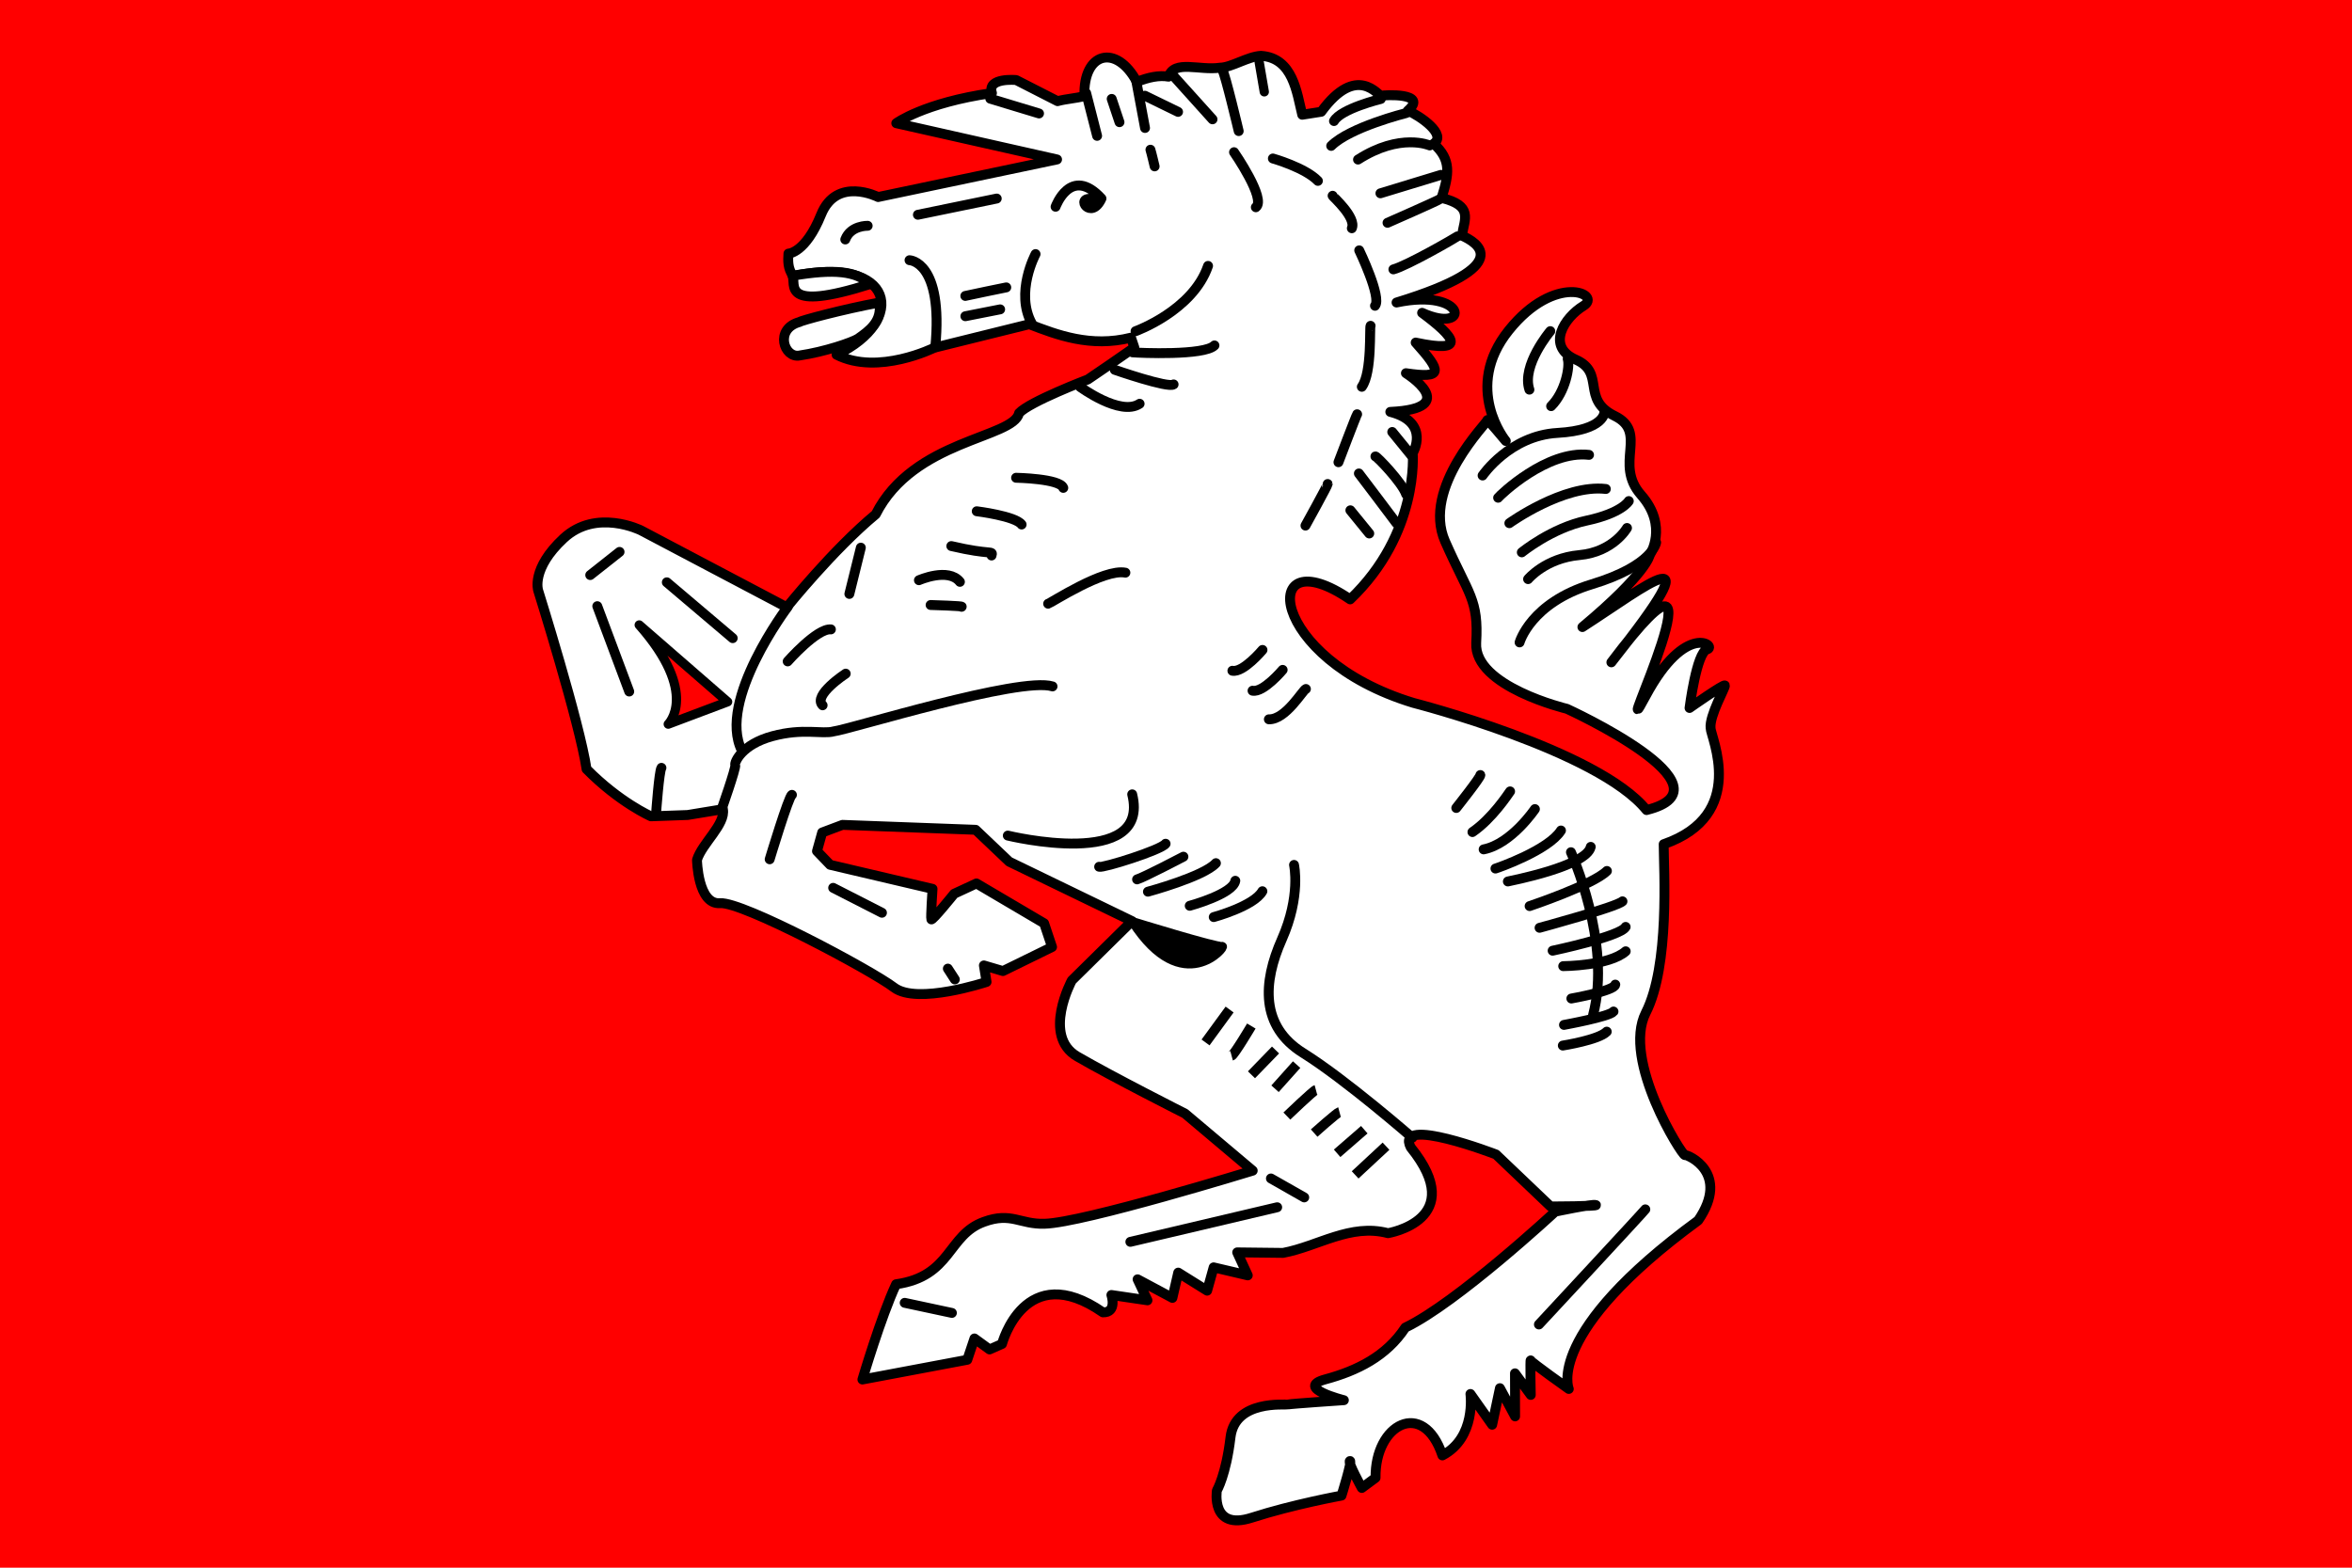 <?xml version="1.0" encoding="UTF-8" standalone="no"?>
<!-- Created with Sodipodi ("http://www.sodipodi.com/") -->

<svg
   height="500"
   id="svg548"
   sodipodi:docname="westphalia.svg"
   sodipodi:version="0.32"
   width="750"
   inkscape:version="1.1.2 (0a00cf5339, 2022-02-04)"
   inkscape:output_extension="org.inkscape.output.svg.inkscape"
   version="1.0"
   xmlns:inkscape="http://www.inkscape.org/namespaces/inkscape"
   xmlns:sodipodi="http://sodipodi.sourceforge.net/DTD/sodipodi-0.dtd"
   xmlns="http://www.w3.org/2000/svg"
   xmlns:svg="http://www.w3.org/2000/svg"
   xmlns:rdf="http://www.w3.org/1999/02/22-rdf-syntax-ns#"
   xmlns:cc="http://creativecommons.org/ns#"
   xmlns:dc="http://purl.org/dc/elements/1.1/">
  <defs
     id="defs550">
    <inkscape:perspective
       sodipodi:type="inkscape:persp3d"
       inkscape:vp_x="0 : 248.03149 : 1"
       inkscape:vp_y="0 : 1000 : 0"
       inkscape:vp_z="826.75983 : 248.03149 : 1"
       inkscape:persp3d-origin="413.37991 : 165.35433 : 1"
       id="perspective111" />
  </defs>
  <sodipodi:namedview
     id="base"
     inkscape:zoom="0.69346032"
     inkscape:cx="412.42446"
     inkscape:cy="255.24171"
     inkscape:window-width="825"
     inkscape:window-height="549"
     inkscape:window-x="571"
     inkscape:window-y="216"
     inkscape:current-layer="svg548"
     showgrid="false"
     pagecolor="#ffffff"
     bordercolor="#666666"
     borderopacity="1.0"
     inkscape:pageshadow="2"
     inkscape:pageopacity="0.0"
     inkscape:pagecheckerboard="0"
     inkscape:window-maximized="0" />
  <rect
     height="500"
     id="rect1065"
     style="font-size:12px;fill:#ff0000;fill-opacity:1;fill-rule:evenodd;stroke-width:1pt"
     width="750"
     x="0"
     y="-4.9488191e-14" />
  <g
     id="g2476"
     transform="matrix(1.221,0,0,1.221,-100.746,5.196)">
    <path
       style="font-size:12px;fill:#ffffff;fill-rule:evenodd;stroke:#000000;stroke-width:1.937pt;stroke-linejoin:round"
       sodipodi:nodetypes="ccccccccccccccccccccccccccccccccccccccsccccccccccccccccccccccccccccccccccccccccccccccccccccccccccccccccccccccccccccccccccccccccccccccccccc"
       id="path633"
       d="M 377.889,83.939 C 378.177,84.799 378.465,85.659 378.753,86.519 C 376.53,88.058 374.309,89.596 372.086,91.135 C 370.263,92.377 368.44,93.622 366.616,94.864 C 366.616,94.864 351.387,100.668 348.654,103.657 C 347.133,110.258 321.098,110.542 311.217,130.092 C 300.109,139.284 287.991,154.375 287.991,154.375 C 275.297,147.677 262.602,140.982 249.908,134.285 C 249.908,134.285 238.244,128.435 229.703,136.37 C 221.16,144.305 223.06,149.98 223.06,149.98 C 223.06,149.98 233.949,184.734 235.695,196.64 C 244.3,205.368 252.515,208.975 252.515,208.975 C 255.712,208.861 258.91,208.746 262.106,208.632 C 264.218,208.25 269.194,207.502 271.306,207.119 C 272.058,211.057 265.839,216.064 264.537,220.353 C 264.537,220.353 264.74,232.114 270.563,231.666 C 276.386,231.218 310.008,249.136 316.016,253.703 C 322.023,258.268 340.162,252.24 340.162,252.24 C 339.931,250.803 339.698,249.364 339.466,247.927 C 341.124,248.417 342.78,248.907 344.438,249.397 C 348.714,247.303 352.989,245.21 357.265,243.116 C 356.574,241.051 355.884,238.988 355.192,236.924 C 349.302,233.452 343.411,229.98 337.521,226.509 C 335.583,227.408 333.644,228.306 331.706,229.206 C 331.706,229.206 325.902,236.402 325.73,235.886 C 325.557,235.369 326.049,227.922 326.049,227.922 C 317.136,225.829 308.224,223.737 299.311,221.645 C 298.167,220.454 297.02,219.263 295.876,218.072 C 296.328,216.45 296.781,214.826 297.233,213.204 C 299.001,212.538 300.768,211.874 302.536,211.209 C 314.129,211.639 325.719,212.069 337.312,212.499 C 340.231,215.274 343.152,218.048 346.071,220.822 C 356.762,225.997 367.454,231.172 378.144,236.347 C 372.906,241.514 367.668,246.681 362.43,251.848 C 362.43,251.848 354.59,266.345 363.855,271.718 C 373.12,277.09 391.987,286.62 391.987,286.62 C 397.883,291.591 403.776,296.562 409.672,301.533 C 409.672,301.533 365.445,315.143 355.333,315.405 C 348.892,315.614 346.637,312.282 339.475,314.905 C 329.927,318.339 331.067,329.153 316.535,331.207 C 312.62,339.58 307.738,356.091 307.738,356.091 C 316.868,354.373 325.997,352.655 335.128,350.937 C 335.751,349.081 336.374,347.225 336.997,345.369 C 338.312,346.325 339.63,347.283 340.945,348.239 C 342.029,347.759 343.113,347.279 344.196,346.799 C 344.196,346.799 350.127,324.377 370.55,338.55 C 374.319,338.657 372.765,334.014 372.765,334.014 C 375.905,334.477 379.048,334.941 382.188,335.405 C 381.326,333.574 380.466,331.745 379.604,329.914 C 382.635,331.532 385.666,333.153 388.697,334.771 C 389.204,332.57 389.713,330.371 390.22,328.17 C 392.736,329.74 395.254,331.311 397.77,332.881 C 398.335,330.852 398.901,328.826 399.466,326.797 C 402.438,327.494 405.407,328.193 408.379,328.889 C 407.459,326.887 406.54,324.885 405.62,322.882 C 409.618,322.928 413.613,322.972 417.61,323.017 C 426.741,321.299 435.174,315.27 445.003,317.865 C 445.003,317.865 466.232,314.377 450.934,295.444 C 446.63,287.043 473.207,297.3 473.207,297.3 C 477.958,301.831 482.711,306.36 487.462,310.89 C 487.462,310.89 500.136,310.84 499.28,310.51 C 498.423,310.178 488.664,312.253 488.664,312.253 C 488.664,312.253 463.039,336.058 449.525,342.524 C 444.578,350.05 436.882,353.818 428.665,356.039 C 420.45,358.259 433.478,361.491 433.478,361.491 C 433.478,361.491 419.606,362.427 418.92,362.612 C 418.236,362.797 405.042,361.3 403.871,371.181 C 402.7,381.062 400.312,385.082 400.312,385.082 C 400.312,385.082 398.63,395.665 409.412,392.189 C 420.193,388.711 432.861,386.413 432.861,386.413 C 432.861,386.413 435.747,377.194 435.063,377.379 C 434.377,377.565 438.165,384.418 438.165,384.418 C 439.362,383.532 440.557,382.645 441.754,381.76 C 441.544,367.751 454.201,360.953 459.21,375.916 C 468.103,371.261 466.53,359.872 466.53,359.872 C 468.421,362.549 470.315,365.226 472.206,367.902 C 472.881,364.719 473.558,361.536 474.233,358.352 C 475.554,360.808 476.873,363.265 478.194,365.722 C 478.184,361.973 478.173,358.225 478.163,354.476 C 479.538,356.356 480.914,358.234 482.289,360.114 C 482.289,360.114 482.092,350.601 482.265,351.118 C 482.438,351.633 492.219,358.554 492.219,358.554 C 492.219,358.554 485.842,343.961 526.012,314.537 C 534.54,302.105 523.223,297.286 522.539,297.471 C 521.853,297.656 506.026,272.677 512.329,260.283 C 518.632,247.889 517.02,223.006 517.001,216.26 C 539.076,208.604 529.255,188.19 529.25,185.942 C 528.898,182.662 533.159,175.321 532.986,174.804 C 532.813,174.289 523.754,180.675 523.754,180.675 C 523.754,180.675 525.597,166.111 528.337,165.371 C 531.074,164.631 522.833,157.856 512.27,177.59 C 501.704,197.325 536.957,124.218 503.338,168.752 C 531.158,133.662 512.359,148.871 495.774,159.542 C 512.693,145.407 513.364,140.722 513.364,140.722 C 513.364,140.722 518.311,133.196 511.095,125.019 C 503.877,116.843 513.103,108.723 504.186,104.382 C 495.266,100.04 501.927,93.177 494.038,89.682 C 486.15,86.187 491.095,78.662 496.054,75.633 C 501.013,72.605 488.665,66.94 476.547,82.032 C 464.427,97.123 475.769,110.937 475.769,110.937 C 475.769,110.937 470.786,104.969 470.959,105.484 C 471.132,106.001 453.707,123.088 459.913,137.164 C 466.12,151.242 468.691,152.235 468.038,163.663 C 467.386,175.093 491.724,180.893 491.724,180.893 C 491.724,180.893 536.658,201.381 512.524,207.342 C 499.805,191.651 451.638,179.35 451.638,179.35 C 413.41,167.74 410.922,135.778 435.119,152.306 C 453.229,135.033 451.457,114.132 451.457,114.132 C 451.457,114.132 456.231,106.089 445.603,103.335 C 464.521,102.465 449.684,93.229 449.684,93.229 C 459.559,94.702 459.031,92.818 452.232,85.228 C 465.91,88.14 462.416,83.766 453.91,77.46 C 466.641,83.209 465.678,70.867 447.235,74.763 C 478.906,65.07 468.157,59.031 464.301,57.294 C 465.031,52.784 467.267,49.51 458.992,47.435 C 460.937,41.321 461.619,37.461 456.923,33.277 C 460.479,30.89 453.386,26.032 450.184,24.647 C 455.68,19.874 443.91,20.565 443.224,20.75 C 442.54,20.935 436.922,12.131 427.57,24.938 C 425.914,25.197 424.26,25.458 422.604,25.718 C 421.18,20 420.245,10.86 411.823,10.323 C 408.353,10.511 404.143,13.367 401.173,13.419 C 395.781,14.243 389.158,11.296 387.69,15.774 C 385.254,15.332 382.352,15.942 379.417,17.136 C 374.077,7.139 365.35,9.31 365.724,20.835 C 363.442,21.452 360.987,21.553 358.705,22.17 C 355.104,20.33 351.501,18.492 347.9,16.652 C 347.9,16.652 340.189,15.922 341.571,20.05 C 323.765,22.611 316.584,27.928 316.584,27.928 C 330.581,31.083 344.578,34.241 358.575,37.397 C 342.997,40.669 327.419,43.942 311.841,47.214 C 311.841,47.214 301.036,41.696 296.953,51.802 C 292.872,61.908 288.417,61.986 288.417,61.986 C 288.309,63.891 288.201,65.796 289.633,67.846 C 316.167,62.364 319.641,79.43 300.995,88.407 C 311.802,93.925 326.511,86.574 326.511,86.574 C 334.783,84.526 343.058,82.477 351.33,80.428 C 358.475,83.186 367.335,86.604 377.889,83.939 z" />
    <path
       style="font-size:12px;fill:#ff0000;fill-opacity:1;fill-rule:evenodd;stroke:#000000;stroke-width:2.422;stroke-linecap:round;stroke-linejoin:round"
       id="path634"
       d="M 249.45,158.991 L 272.538,179.066 L 257.033,184.9 C 257.033,184.9 265.273,176.918 249.45,158.991 z" />
    <path
       style="font-size:12px;fill:none;fill-rule:evenodd;stroke:#000000;stroke-width:1.937pt;stroke-linecap:round"
       sodipodi:nodetypes="cc"
       id="path635"
       d="M 288.24,154.263 C 288.24,154.263 269.716,178.792 276.262,191.824" />
    <path
       style="font-size:12px;fill:none;fill-rule:evenodd;stroke:#000000;stroke-width:1.937pt;stroke-linecap:round"
       sodipodi:nodetypes="ccccc"
       id="path636"
       d="M 270.846,207.473 C 270.846,207.473 274.778,196.344 274.526,195.59 C 274.273,194.835 276.249,190.2 284.255,188.036 C 292.26,185.872 297.241,187.603 300.229,186.796 C 304.65,186.213 348.874,172.413 357.394,175.044" />
    <path
       style="font-size:12px;fill:none;fill-rule:evenodd;stroke:#000000;stroke-width:1.937pt;stroke-linecap:round"
       id="path637"
       d="M 420.46,221.67 C 420.46,221.67 422.299,229.796 417.283,241.104 C 412.265,252.411 411.69,263.845 422.819,270.79 C 433.947,277.733 451.358,292.93 451.358,292.93" />
    <path
       style="font-size:12px;fill:none;fill-rule:evenodd;stroke:#000000;stroke-width:1.937pt;stroke-linecap:round"
       id="path638"
       d="M 512.202,311.646 C 511.6,312.473 484.416,341.713 484.416,341.713" />
    <path
       style="font-size:12px;fill:none;fill-rule:evenodd;stroke:#000000;stroke-width:1.937pt;stroke-linecap:round"
       id="path639"
       d="M 377.716,320.131 L 416.063,311.094" />
    <path
       style="font-size:12px;fill:none;fill-rule:evenodd;stroke:#000000;stroke-width:1.937pt;stroke-linecap:round"
       id="path640"
       d="M 414.427,303.576 L 423.125,308.522" />
    <path
       style="font-size:12px;fill:none;fill-rule:evenodd;stroke:#000000;stroke-width:1.937pt;stroke-linecap:round"
       id="path641"
       d="M 318.783,336.06 L 331.111,338.698" />
    <path
       style="font-size:12px;fill:none;fill-rule:evenodd;stroke:#000000;stroke-width:1.937pt;stroke-linecap:round"
       id="path642"
       d="M 289.331,203.373 C 288.523,203.591 283.52,220.201 283.52,220.201" />
    <path
       style="font-size:12px;fill:none;fill-rule:evenodd;stroke:#000000;stroke-width:1.937pt;stroke-linecap:round"
       id="path643"
       d="M 300.102,227.662 L 312.844,234.169" />
    <path
       style="font-size:12px;fill:none;fill-rule:evenodd;stroke:#000000;stroke-width:1.937pt;stroke-linecap:round"
       id="path644"
       d="M 330.053,248.759 L 331.879,251.581" />
    <path
       style="font-size:12px;fill:none;fill-rule:evenodd;stroke:#000000;stroke-width:1.937pt;stroke-linecap:round"
       id="path645"
       d="M 356.244,153.442 C 357.052,153.224 370.762,144.211 376.419,145.335" />
    <path
       style="font-size:12px;fill:none;fill-rule:evenodd;stroke:#000000;stroke-width:1.937pt;stroke-linecap:round"
       id="path646"
       d="M 412.224,165.514 C 412.224,165.514 407.192,171.517 404.363,170.954" />
    <path
       style="font-size:12px;fill:none;fill-rule:evenodd;stroke:#000000;stroke-width:1.937pt;stroke-linecap:round"
       id="path647"
       d="M 417.489,170.724 C 417.489,170.724 412.457,176.728 409.629,176.166" />
    <path
       style="font-size:12px;fill:none;fill-rule:evenodd;stroke:#000000;stroke-width:1.937pt;stroke-linecap:round"
       id="path648"
       d="M 423.563,175.717 C 422.755,175.936 418.334,183.764 413.89,183.639" />
    <path
       style="font-size:12px;fill:none;fill-rule:evenodd;stroke:#000000;stroke-width:1.937pt;stroke-linecap:round"
       id="path649"
       d="M 273.865,162.439 L 256.659,147.85" />
    <path
       style="font-size:12px;fill:none;fill-rule:evenodd;stroke:#000000;stroke-width:1.937pt;stroke-linecap:round"
       id="path650"
       d="M 244.315,139.908 L 236.658,145.959" />
    <path
       style="font-size:12px;fill:none;fill-rule:evenodd;stroke:#000000;stroke-width:1.937pt;stroke-linecap:round"
       id="path651"
       d="M 238.498,154.085 C 238.701,154.694 246.841,176.378 246.841,176.378" />
    <path
       style="font-size:12px;fill:none;fill-rule:evenodd;stroke:#000000;stroke-width:1.937pt;stroke-linecap:round"
       id="path652"
       d="M 255.253,196.316 C 254.651,197.143 253.874,207.969 253.874,207.969" />
    <path
       style="font-size:12px;fill:none;fill-rule:evenodd;stroke:#000000;stroke-width:1.937pt;stroke-linecap:round"
       id="path653"
       d="M 309.112,54.724 C 309.112,54.724 304.668,54.599 303.265,58.296" />
    <path
       style="font-size:12px;fill:none;fill-rule:evenodd;stroke:#000000;stroke-width:1.937pt;stroke-linecap:round"
       id="path654"
       d="M 322.232,51.842 L 342.821,47.605" />
    <path
       style="font-size:12px;fill:none;fill-rule:evenodd;stroke:#000000;stroke-width:1.937pt;stroke-linecap:round"
       id="path655"
       d="M 320.044,63.712 C 320.044,63.712 328.932,63.963 326.772,86.44" />
    <path
       style="font-size:12px;fill:none;fill-rule:evenodd;stroke:#000000;stroke-width:1.937pt;stroke-linecap:round"
       id="path656"
       d="M 352.96,62.112 C 352.96,62.112 347.535,72.203 352.002,80.285" />
    <path
       style="font-size:12px;fill:none;fill-rule:evenodd;stroke:#000000;stroke-width:1.937pt;stroke-linecap:round"
       id="path657"
       d="M 334.612,73.042 C 335.42,72.824 345.31,70.815 345.31,70.815" />
    <path
       style="font-size:12px;fill:none;fill-rule:evenodd;stroke:#000000;stroke-width:1.937pt;stroke-linecap:round"
       id="path658"
       d="M 334.626,78.346 L 343.711,76.554" />
    <path
       style="font-size:12px;fill:none;fill-rule:evenodd;stroke:#000000;stroke-width:1.937pt;stroke-linecap:round"
       id="path659"
       d="M 345.711,214.009 C 345.711,214.009 383.099,223.143 378.197,203.237" />
    <path
       style="font-size:12px;fill:none;fill-rule:evenodd;stroke:#000000;stroke-width:1.937pt;stroke-linecap:round"
       id="path660"
       d="M 369.565,222.156 C 370.576,222.546 385.71,217.792 386.918,216.14" />
    <path
       style="font-size:12px;fill:none;fill-rule:evenodd;stroke:#000000;stroke-width:1.937pt;stroke-linecap:round"
       id="path661"
       d="M 379.471,225.449 C 381.085,225.013 391.573,219.525 391.573,219.525" />
    <path
       style="font-size:12px;fill:none;fill-rule:evenodd;stroke:#000000;stroke-width:1.937pt;stroke-linecap:round"
       id="path662"
       d="M 382.307,228.664 C 382.307,228.664 396.839,224.737 400.061,221.212" />
    <path
       style="font-size:12px;fill:none;fill-rule:evenodd;stroke:#000000;stroke-width:1.937pt;stroke-linecap:round"
       id="path663"
       d="M 393.223,232.347 C 393.223,232.347 404.525,229.293 405.123,225.815" />
    <path
       style="font-size:12px;fill:none;fill-rule:evenodd;stroke:#000000;stroke-width:1.937pt;stroke-linecap:round"
       id="path664"
       d="M 399.493,235.298 C 399.493,235.298 409.988,232.461 412.198,228.546" />
    <path
       style="font-size:12px;fill:none;fill-rule:evenodd;stroke:#000000;stroke-width:1.937pt;stroke-linecap:round"
       id="path665"
       d="M 372.843,21.577 L 374.879,27.661" />
    <path
       style="font-size:12px;fill:none;fill-rule:evenodd;stroke:#000000;stroke-width:1.937pt;stroke-linecap:round"
       id="path666"
       d="M 404.791,35.499 C 404.791,35.499 413.309,47.793 410.487,49.881" />
    <path
       style="font-size:12px;fill:none;fill-rule:evenodd;stroke:#000000;stroke-width:1.937pt;stroke-linecap:round"
       id="path667"
       d="M 379.072,82.257 C 379.072,82.257 394.001,76.894 398.008,65.196" />
    <path
       style="font-size:12px;fill:none;fill-rule:evenodd;stroke:#000000;stroke-width:1.937pt;stroke-linecap:round"
       id="path668"
       d="M 378.278,87.779 C 380.097,87.951 397.063,88.672 399.681,85.973" />
    <path
       style="font-size:12px;fill:none;fill-rule:evenodd;stroke:#000000;stroke-width:1.937pt;stroke-linecap:round"
       id="path669"
       d="M 373.646,92.348 C 373.646,92.348 387.596,97.201 389.006,96.158" />
    <path
       style="font-size:12px;fill:none;fill-rule:evenodd;stroke:#000000;stroke-width:1.937pt;stroke-linecap:round"
       id="path670"
       d="M 364.57,96.791 C 364.57,96.791 375.094,104.561 380.133,101.209" />
    <path
       style="font-size:12px;fill:none;fill-rule:evenodd;stroke:#000000;stroke-width:1.937pt;stroke-linecap:round"
       id="path671"
       d="M 307.327,138.799 L 304.331,150.887" />
    <path
       style="font-size:12px;fill:none;fill-rule:evenodd;stroke:#000000;stroke-width:1.937pt;stroke-linecap:round"
       id="path672"
       d="M 288.223,168.509 C 288.223,168.509 295.873,159.808 299.509,160.151" />
    <path
       style="font-size:12px;fill:none;fill-rule:evenodd;stroke:#000000;stroke-width:1.937pt;stroke-linecap:round"
       id="path673"
       d="M 303.379,171.712 C 303.379,171.712 294.711,177.372 297.344,179.976" />
    <path
       style="font-size:12px;fill:none;fill-rule:evenodd;stroke:#000000;stroke-width:1.937pt;stroke-linecap:round"
       id="path674"
       d="M 347.873,120.543 C 347.873,120.543 359.384,120.749 360.199,123.183" />
    <path
       style="font-size:12px;fill:none;fill-rule:evenodd;stroke:#000000;stroke-width:1.937pt;stroke-linecap:round"
       id="path675"
       d="M 337.596,129.292 C 337.596,129.292 347.699,130.541 349.319,132.757" />
    <path
       style="font-size:12px;fill:none;fill-rule:evenodd;stroke:#000000;stroke-width:1.937pt;stroke-linecap:round"
       id="path676"
       d="M 330.957,138.383 C 341.466,140.851 341.866,139.416 341.466,140.851" />
    <path
       style="font-size:12px;fill:none;fill-rule:evenodd;stroke:#000000;stroke-width:1.937pt;stroke-linecap:round"
       id="path677"
       d="M 322.499,147.304 C 322.499,147.304 330.165,143.905 333.205,147.728" />
    <path
       style="font-size:12px;fill:none;fill-rule:evenodd;stroke:#000000;stroke-width:1.937pt;stroke-linecap:round"
       id="path678"
       d="M 325.547,153.778 C 325.547,153.778 334.433,154.03 333.628,154.247" />
    <path
       style="font-size:12px;fill:none;fill-rule:evenodd;stroke:#000000;stroke-width:1.937pt;stroke-linecap:round"
       id="path679"
       d="M 341.132,21.523 L 353.867,25.38" />
    <path
       style="font-size:12px;fill:none;fill-rule:evenodd;stroke:#000000;stroke-width:1.937pt;stroke-linecap:round"
       id="path680"
       d="M 369.032,31.232 L 366.174,20.062" />
    <path
       style="font-size:12px;fill:none;fill-rule:evenodd;stroke:#000000;stroke-width:1.937pt;stroke-linecap:round"
       sodipodi:nodetypes="cc"
       id="path681"
       d="M 379.259,16.915 L 381.548,29.175" />
    <path
       style="font-size:12px;fill:#ffffff;fill-rule:evenodd;stroke:#000000;stroke-width:1.937pt;stroke-linecap:round;stroke-linejoin:round"
       sodipodi:nodetypes="ccc"
       id="path682"
       d="M 289.463,67.778 C 290.552,69.946 286.16,77.422 309.784,69.943 C 306.109,66.559 300.447,65.901 289.463,67.778 z" />
    <path
       style="font-size:12px;fill:#ffffff;fill-rule:evenodd;stroke:#000000;stroke-width:1.937pt;stroke-linecap:round;stroke-linejoin:round"
       sodipodi:nodetypes="ccccc"
       id="path683"
       d="M 312.13,74.779 C 302.559,76.546 291.577,79.514 291.327,79.854 C 284.67,81.653 287.273,89.429 291.351,88.6 C 297.926,87.643 305.08,85.164 306.577,84.213 C 309.512,82.143 313.03,79.641 312.13,74.779 z" />
    <path
       style="font-size:12px;fill:none;fill-rule:evenodd;stroke:#000000;stroke-width:1.937pt;stroke-linecap:round;stroke-linejoin:round"
       sodipodi:nodetypes="ccc"
       id="path684"
       d="M 358.187,49.749 C 358.187,49.749 362.155,38.832 370.172,47.604 C 367.442,53.539 363.093,47.057 367.675,47.733" />
    <path
       style="font-size:12px;fill:none;fill-rule:evenodd;stroke:#000000;stroke-width:1.937pt;stroke-linecap:round"
       id="path685"
       d="M 382.958,34.849 C 383.21,35.601 384.054,39.202 384.054,39.202" />
    <path
       style="font-size:12px;fill:none;fill-rule:evenodd;stroke:#000000;stroke-width:1.937pt;stroke-linecap:round"
       id="path686"
       d="M 401.803,14.166 C 402.47,15.08 406.011,29.987 406.011,29.987" />
    <path
       style="font-size:12px;fill:none;fill-rule:evenodd;stroke:#000000;stroke-width:1.937pt;stroke-linecap:round"
       sodipodi:nodetypes="cc"
       id="path687"
       d="M 389.068,15.693 C 389.651,16.356 399.173,26.91 399.173,26.91" />
    <path
       style="font-size:12px;fill:none;fill-rule:evenodd;stroke:#000000;stroke-width:1.937pt;stroke-linecap:round"
       id="path688"
       d="M 381.504,20.746 L 390.176,24.967" />
    <path
       style="font-size:12px;fill:none;fill-rule:evenodd;stroke:#000000;stroke-width:1.937pt;stroke-linecap:round"
       id="path689"
       d="M 449.792,25.264 C 449.461,25.354 435.065,28.971 430.167,33.851" />
    <path
       style="font-size:12px;fill:none;fill-rule:evenodd;stroke:#000000;stroke-width:1.937pt;stroke-linecap:round"
       id="path690"
       d="M 443.121,21.597 C 443.121,21.597 432.721,24.134 430.899,27.362" />
    <path
       style="font-size:12px;fill:none;fill-rule:evenodd;stroke:#000000;stroke-width:1.937pt;stroke-linecap:round"
       id="path691"
       d="M 455.895,33.734 C 455.895,33.734 448.225,30.337 437.171,37.427" />
    <path
       style="font-size:12px;fill:none;fill-rule:evenodd;stroke:#000000;stroke-width:1.937pt;stroke-linecap:round"
       id="path692"
       d="M 443.025,46.238 C 443.356,46.148 458.831,41.42 458.831,41.42" />
    <path
       style="font-size:12px;fill:none;fill-rule:evenodd;stroke:#000000;stroke-width:1.937pt;stroke-linecap:round"
       id="path693"
       d="M 458.433,47.818 C 457.85,48.248 444.877,53.942 444.877,53.942" />
    <path
       style="font-size:12px;fill:none;fill-rule:evenodd;stroke:#000000;stroke-width:1.937pt;stroke-linecap:round"
       id="path694"
       d="M 463.123,57.49 C 462.54,57.921 450.071,65.12 446.41,66.11" />
    <path
       style="font-size:12px;fill:none;fill-rule:evenodd;stroke:#000000;stroke-width:1.937pt;stroke-linecap:round"
       id="path695"
       d="M 414.939,37.145 C 414.939,37.145 423.354,39.521 426.696,42.994" />
    <path
       style="font-size:12px;fill:none;fill-rule:evenodd;stroke:#000000;stroke-width:1.937pt;stroke-linecap:round"
       id="path696"
       d="M 430.537,46.879 C 430.621,47.13 436.798,52.571 435.555,55.368" />
    <path
       style="font-size:12px;fill:none;fill-rule:evenodd;stroke:#000000;stroke-width:1.937pt;stroke-linecap:round"
       id="path697"
       d="M 437.486,61.137 C 437.486,61.137 443.433,73.479 441.608,75.613" />
    <path
       style="font-size:12px;fill:none;fill-rule:evenodd;stroke:#000000;stroke-width:1.937pt;stroke-linecap:round"
       id="path698"
       d="M 440.456,80.847 C 440.123,80.937 440.906,93.034 438.168,96.783" />
    <path
       style="font-size:12px;fill:none;fill-rule:evenodd;stroke:#000000;stroke-width:1.937pt;stroke-linecap:round"
       id="path699"
       d="M 436.94,103.952 C 436.691,104.293 432.063,116.483 432.063,116.483" />
    <path
       style="font-size:12px;fill:none;fill-rule:evenodd;stroke:#000000;stroke-width:1.937pt;stroke-linecap:round"
       id="path700"
       d="M 429.248,122.169 C 429.331,122.418 423.45,133.035 423.45,133.035" />
    <path
       style="font-size:12px;fill:none;fill-rule:evenodd;stroke:#000000;stroke-width:1.937pt;stroke-linecap:round"
       id="path701"
       d="M 446.111,108.584 L 451.041,114.636" />
    <path
       style="font-size:12px;fill:none;fill-rule:evenodd;stroke:#000000;stroke-width:1.937pt;stroke-linecap:round"
       sodipodi:nodetypes="cc"
       id="path702"
       d="M 437.399,119.418 C 437.399,119.418 445.84,130.538 447.177,132.365" />
    <path
       style="font-size:12px;fill:none;fill-rule:evenodd;stroke:#000000;stroke-width:1.937pt;stroke-linecap:round"
       id="path703"
       d="M 435.177,129.043 L 440.107,135.096" />
    <path
       style="font-size:12px;fill:none;fill-rule:evenodd;stroke:#000000;stroke-width:1.937pt;stroke-linecap:round"
       sodipodi:nodetypes="cc"
       id="path704"
       d="M 441.716,114.968 C 442.05,114.878 448.731,121.825 449.738,124.834" />
    <path
       style="font-size:12px;fill-rule:evenodd;stroke:#000000;stroke-width:2.422;stroke-linejoin:round"
       id="path706"
       d="M 378.347,236.535 C 378.347,236.535 400.357,243.334 401.649,242.985 C 402.942,242.636 391.502,256.881 378.347,236.535 z" />
    <path
       style="font-size:12px;fill:none;fill-rule:evenodd;stroke:#000000;stroke-width:1.937pt"
       id="path707"
       d="M 403.636,259.445 L 397.353,268.048" />
    <path
       style="font-size:12px;fill:none;fill-rule:evenodd;stroke:#000000;stroke-width:1.937pt"
       id="path708"
       d="M 409.309,263.755 C 409.309,263.755 404.801,271.346 404.155,271.521" />
    <path
       style="font-size:12px;fill:none;fill-rule:evenodd;stroke:#000000;stroke-width:1.937pt"
       id="path709"
       d="M 415.631,270.014 L 409.344,276.493" />
    <path
       style="font-size:12px;fill:none;fill-rule:evenodd;stroke:#000000;stroke-width:1.937pt"
       id="path710"
       d="M 421.14,273.836 L 415.498,280.141" />
    <path
       style="font-size:12px;fill:none;fill-rule:evenodd;stroke:#000000;stroke-width:1.937pt"
       id="path711"
       d="M 426.172,280.443 C 425.524,280.618 418.589,287.273 418.589,287.273" />
    <path
       style="font-size:12px;fill:none;fill-rule:evenodd;stroke:#000000;stroke-width:1.937pt"
       id="path712"
       d="M 432.331,286.215 C 431.686,286.389 425.717,291.72 425.717,291.72" />
    <path
       style="font-size:12px;fill:none;fill-rule:evenodd;stroke:#000000;stroke-width:1.937pt"
       id="path713"
       d="M 438.812,290.836 L 431.716,297.004" />
    <path
       style="font-size:12px;fill:none;fill-rule:evenodd;stroke:#000000;stroke-width:1.937pt"
       id="path714"
       d="M 444.484,295.146 L 436.42,302.638" />
    <path
       style="font-size:12px;fill:none;fill-rule:evenodd;stroke:#000000;stroke-width:1.937pt;stroke-linecap:round"
       id="path715"
       d="M 479.368,163.551 C 479.368,163.551 482.25,153.212 498.245,148.358 C 514.239,143.503 515.031,137.446 515.031,137.446" />
    <path
       style="font-size:12px;fill:none;fill-rule:evenodd;stroke:#000000;stroke-width:1.937pt;stroke-linecap:round"
       id="path716"
       d="M 507.421,133.662 C 507.421,133.662 503.88,139.93 494.989,140.74 C 486.099,141.548 481.586,147.018 481.586,147.018" />
    <path
       style="font-size:12px;fill:none;fill-rule:evenodd;stroke:#000000;stroke-width:1.937pt;stroke-linecap:round"
       id="path717"
       d="M 479.949,140.024 C 479.949,140.024 487.692,133.682 496.906,131.723 C 506.117,129.764 507.887,126.63 507.887,126.63" />
    <path
       style="font-size:12px;fill:none;fill-rule:evenodd;stroke:#000000;stroke-width:1.937pt;stroke-linecap:round"
       id="path718"
       d="M 476.695,132.406 C 476.695,132.406 490.895,122.192 501.893,123.47" />
    <path
       style="font-size:12px;fill:none;fill-rule:evenodd;stroke:#000000;stroke-width:1.937pt;stroke-linecap:round"
       id="path719"
       d="M 473.764,125.76 C 474.249,125.099 486.505,113.288 497.504,114.563" />
    <path
       style="font-size:12px;fill:none;fill-rule:evenodd;stroke:#000000;stroke-width:1.937pt;stroke-linecap:round"
       id="path720"
       d="M 469.706,119.953 C 469.706,119.953 476.793,109.539 489.242,108.83 C 501.691,108.121 501.514,103.388 501.514,103.388" />
    <path
       style="font-size:12px;fill:none;fill-rule:evenodd;stroke:#000000;stroke-width:1.937pt;stroke-linecap:round"
       id="path721"
       d="M 491.935,89.511 C 492.587,91.46 491.313,98.177 487.604,101.837" />
    <path
       style="font-size:12px;fill:none;fill-rule:evenodd;stroke:#000000;stroke-width:1.937pt;stroke-linecap:round"
       id="path722"
       d="M 487.388,82.242 C 487.388,82.242 479.812,91.195 481.932,97.527" />
    <path
       style="font-size:12px;fill:none;fill-rule:evenodd;stroke:#000000;stroke-width:1.937pt;stroke-linecap:round"
       id="path723"
       d="M 492.781,218.354 C 492.781,218.354 503.518,242.01 498.558,260.879" />
    <path
       style="font-size:12px;fill:none;fill-rule:evenodd;stroke:#000000;stroke-width:1.937pt;stroke-linecap:round"
       id="path724"
       d="M 469.116,198.193 C 469.279,198.679 462.833,206.796 462.833,206.796" />
    <path
       style="font-size:12px;fill:none;fill-rule:evenodd;stroke:#000000;stroke-width:1.937pt;stroke-linecap:round"
       id="path725"
       d="M 476.889,202.465 C 476.407,203.127 472.221,209.57 467.056,213.091" />
    <path
       style="font-size:12px;fill:none;fill-rule:evenodd;stroke:#000000;stroke-width:1.937pt;stroke-linecap:round"
       sodipodi:nodetypes="cc"
       id="path726"
       d="M 483.37,207.088 C 483.37,207.088 477.25,216.178 469.98,217.613" />
    <path
       style="font-size:12px;fill:none;fill-rule:evenodd;stroke:#000000;stroke-width:1.937pt;stroke-linecap:round"
       id="path727"
       d="M 473.064,222.621 C 473.711,222.446 486.957,217.803 490.177,212.684" />
    <path
       style="font-size:12px;fill:none;fill-rule:evenodd;stroke:#000000;stroke-width:1.937pt;stroke-linecap:round"
       sodipodi:nodetypes="cc"
       id="path728"
       d="M 476.309,225.994 C 476.954,225.819 496.832,222.039 497.95,216.957" />
    <path
       style="font-size:12px;fill:none;fill-rule:evenodd;stroke:#000000;stroke-width:1.937pt;stroke-linecap:round"
       id="path729"
       d="M 481.986,232.425 C 481.986,232.425 498.463,226.91 502.174,223.251" />
    <path
       style="font-size:12px;fill:none;fill-rule:evenodd;stroke:#000000;stroke-width:1.937pt;stroke-linecap:round"
       id="path730"
       d="M 484.588,238.097 C 484.588,238.097 504.625,232.682 506.237,231.184" />
    <path
       style="font-size:12px;fill:none;fill-rule:evenodd;stroke:#000000;stroke-width:1.937pt;stroke-linecap:round"
       id="path731"
       d="M 488,244.079 C 488,244.079 505.777,240.336 507.066,237.865" />
    <path
       style="font-size:12px;fill:none;fill-rule:evenodd;stroke:#000000;stroke-width:1.937pt;stroke-linecap:round"
       id="path732"
       d="M 490.761,248.113 C 490.761,248.113 502.728,248.066 507.082,244.234" />
    <path
       style="font-size:12px;fill:none;fill-rule:evenodd;stroke:#000000;stroke-width:1.937pt;stroke-linecap:round"
       id="path733"
       d="M 492.888,256.569 C 492.888,256.569 504.2,254.574 504.359,252.938" />
    <path
       style="font-size:12px;fill:none;fill-rule:evenodd;stroke:#000000;stroke-width:1.937pt;stroke-linecap:round"
       id="path734"
       d="M 490.966,263.461 C 490.966,263.461 502.926,261.291 503.892,259.968" />
    <path
       style="font-size:12px;fill:none;fill-rule:evenodd;stroke:#000000;stroke-width:1.937pt;stroke-linecap:round"
       id="path735"
       d="M 490.658,268.857 C 490.658,268.857 500.033,267.386 502.129,265.225" />
    <path
       style="font-size:12px;fill:none;fill-rule:evenodd;stroke:#000000;stroke-width:2.422;stroke-linecap:round"
       id="path869"
       d="M 411.361,11.958 L 412.694,19.733" />
  </g>
</svg>
